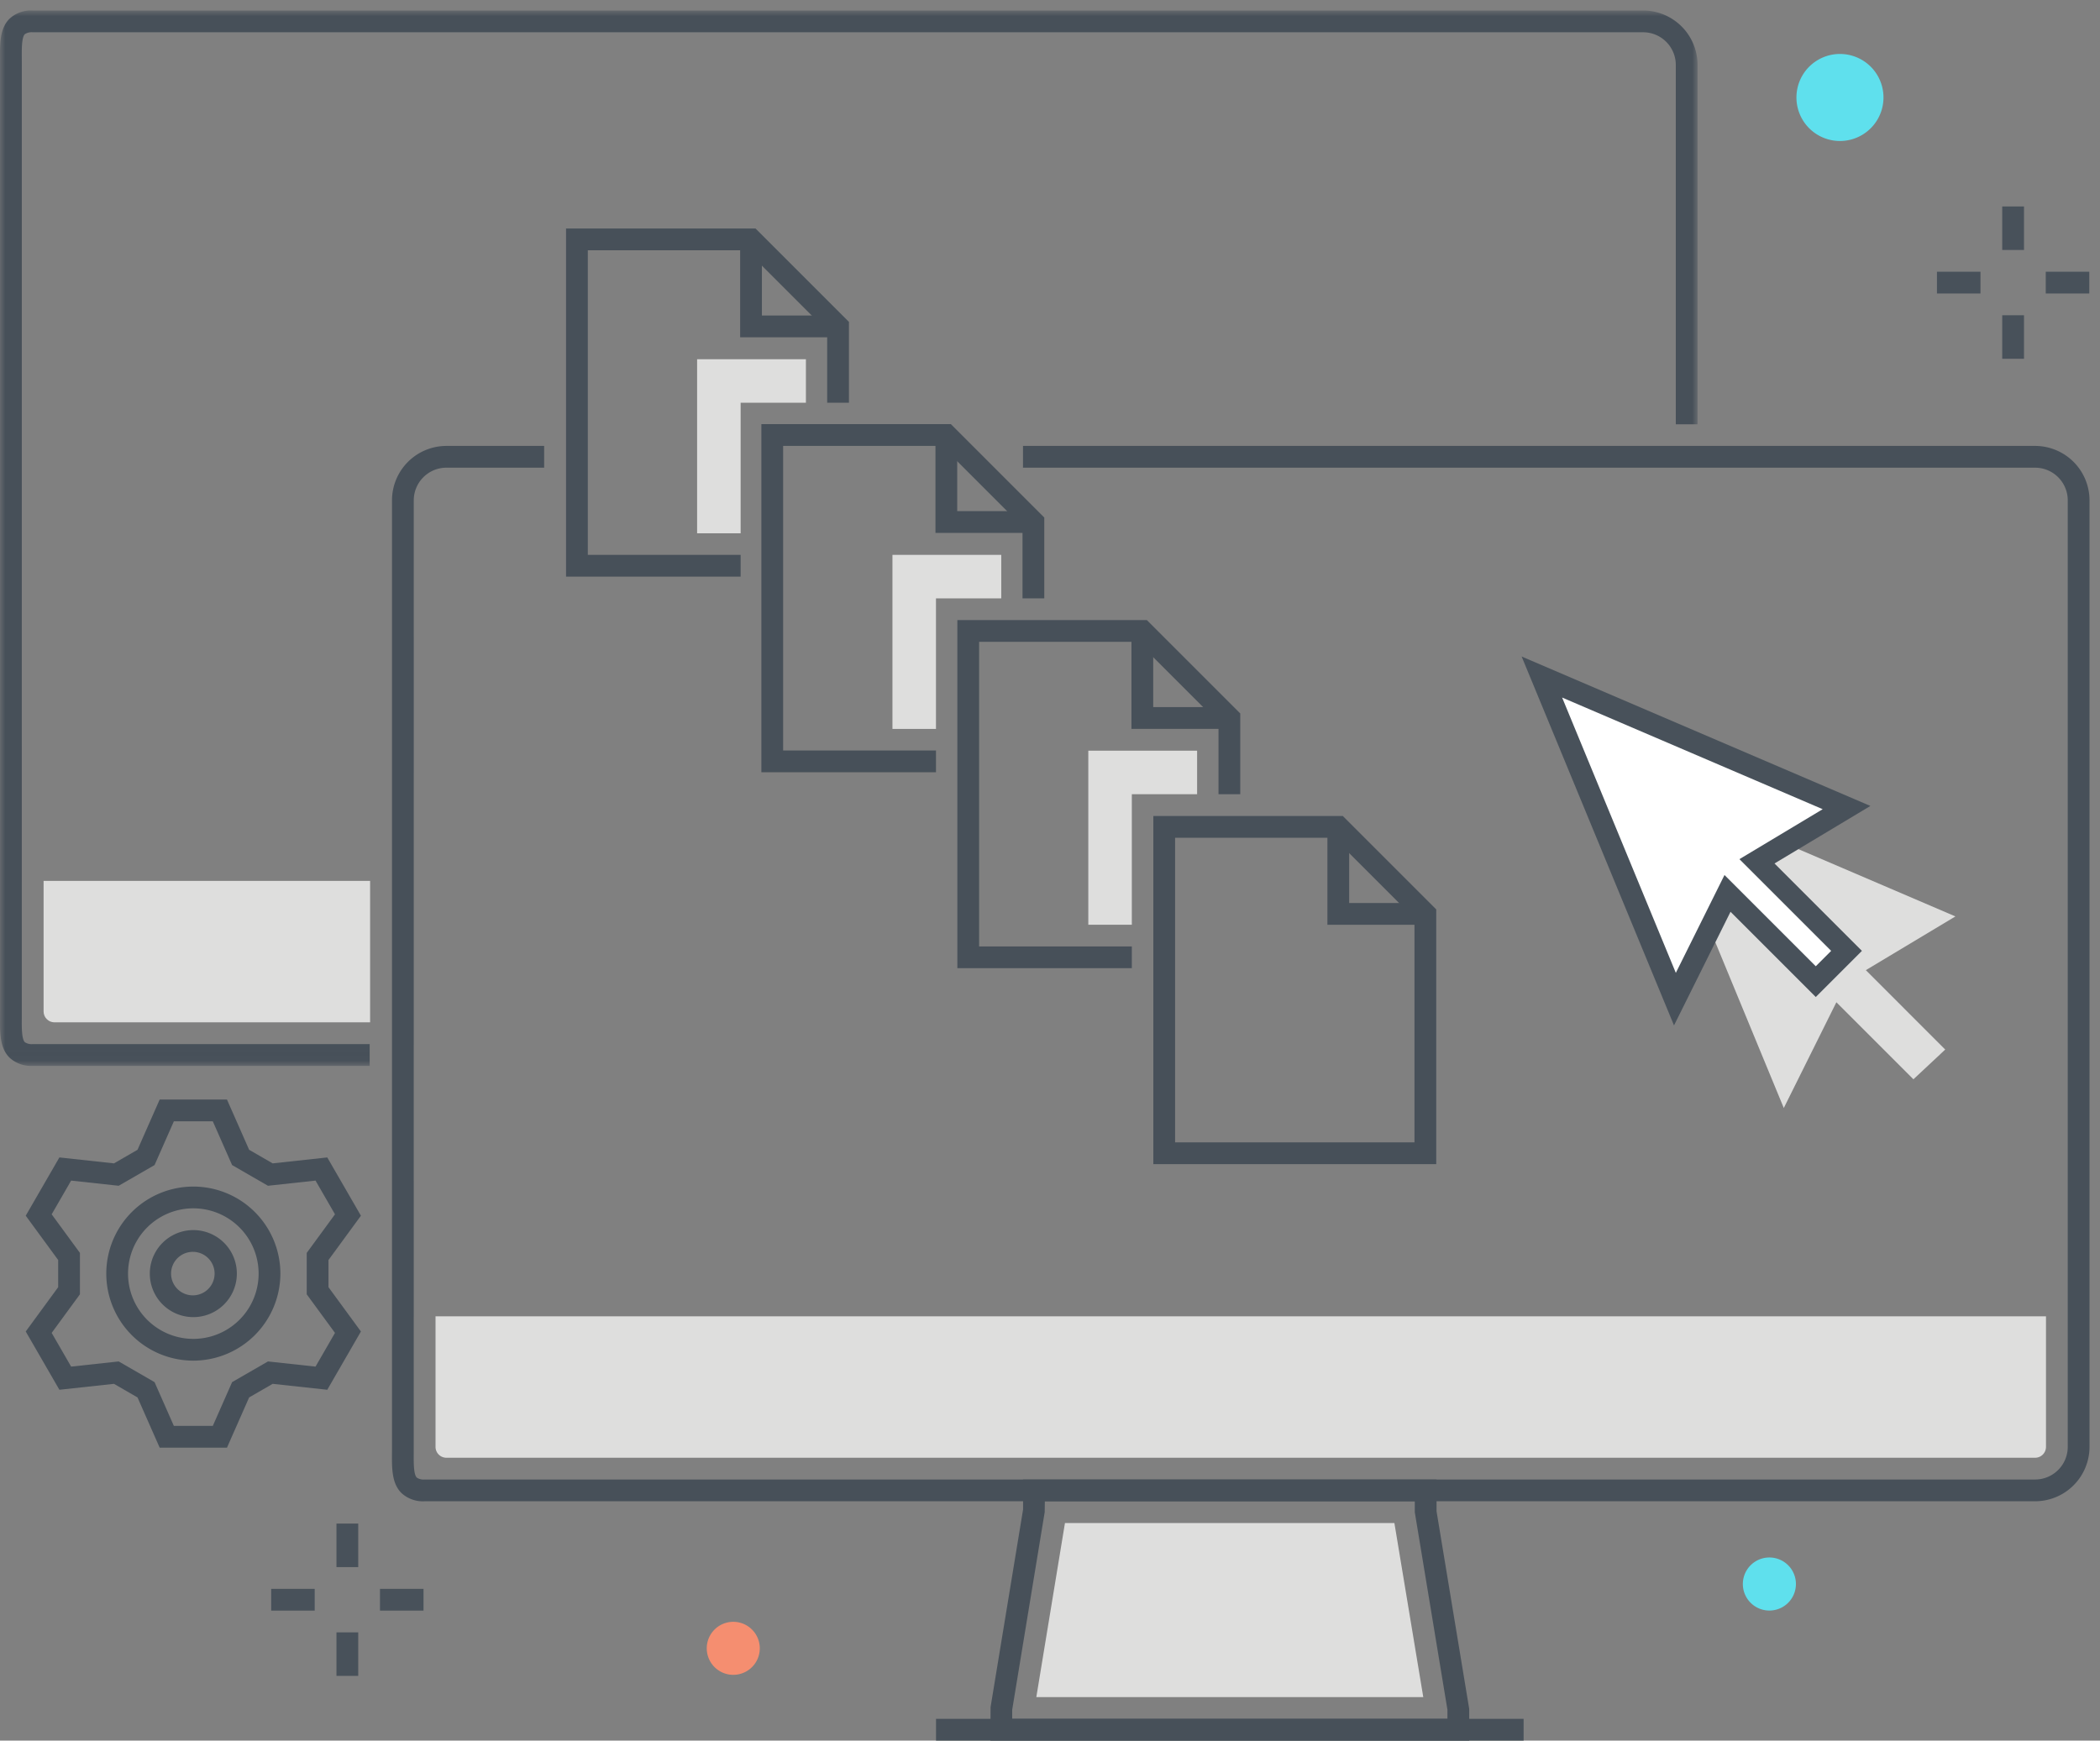 <?xml version="1.0" encoding="utf-8"?><svg xmlns="http://www.w3.org/2000/svg" xmlns:xlink="http://www.w3.org/1999/xlink" width="193" height="160" viewBox="0 0 193 160"><rect x="0" y="0" width="193" height="160" fill="#808080" stroke="none"/><defs><path id="pwa" d="M0 .961h156.014V97.98H0z"/></defs><g fill="none" fill-rule="evenodd"><mask id="pwb" fill="#fff"><use xlink:href="#pwa"/></mask><path fill="#475059" d="M33.975 97.975H3.004a2.897 2.897 0 0 1-2.141-.767c-.883-.89-.872-2.26-.86-3.71l.002-.523L.002 5.443c-.011-1.45-.022-2.82.862-3.71a2.894 2.894 0 0 1 2.14-.767h148.01a5.006 5.006 0 0 1 5 5v33.037h-2V5.966a3.004 3.004 0 0 0-3-3H3.004a1.133 1.133 0 0 0-.721.176c-.296.298-.288 1.354-.28 2.286l.002.538-.002 87.548c-.008.931-.016 1.987.28 2.286.214.137.468.199.721.175h30.971v2" mask="url(#pwb)"/><path fill="#DEDEDD" d="M34.015 80.975H4.006v12c0 .552.448.999 1 1h29.009v-13"/><path fill="#475059" d="M187.036 137.999H39.026a2.896 2.896 0 0 1-2.141-.767c-.883-.889-.872-2.259-.86-3.709l.002-.524V45.99a5.006 5.006 0 0 1 5-5h8.983v2h-8.983a3.004 3.004 0 0 0-3 3l-.002 87.548c-.008.932-.016 1.987.28 2.286.214.137.468.199.721.175h148.01a3.004 3.004 0 0 0 3-3V45.99a3.004 3.004 0 0 0-3-3H94.018v-2h93.018a5.006 5.006 0 0 1 5 5v87.009a5.006 5.006 0 0 1-5 5"/><path fill="#475059" d="M93.025 158h40.002v-.834l-3.002-18.167v-1H96.026l-.013.996-2.988 18.169V158zm42.002 2H91.025l.013-3.079 2.988-18.17v-2.752h37.999v2.918l3.002 18.166V160z"/><path fill="#475059" d="M86.025 159.999h54.002v-2H86.025z"/><path fill="#DEDEDD" d="M95.243 156h35.563l-2.655-16.001H97.875L95.243 156M40.027 120.999v12c.001.552.448.999 1 1h146.009a1.002 1.002 0 0 0 1-1v-12H40.027"/><path fill="#475059" d="M107.997 105.008h22V84.422l-7.414-7.414h-14.586v28zm24 2h-26v-32h17.414l8.586 8.586v23.414z"/><path fill="#475059" d="M130.996 85.008h-9v-9h2v7h7v2M104.021 88.997H87.985v-32H105.4l8.586 8.586v7.421h-2v-6.593l-7.414-7.414H89.985v28h14.036v2"/><path fill="#475059" d="M112.986 66.997h-9v-9h2v7h7v2M86.021 70.986H69.974v-32h17.415l8.585 8.586v7.432h-2V48.4l-7.414-7.414H71.974v28h14.047v2"/><path fill="#475059" d="M94.974 48.986h-9v-9h2v7h7v2"/><path fill="#DEDEDD" d="M110.021 69.004h-10v16h4v-12h6v-4M92.021 51.004h-10v16h4v-12h6v-4"/><path fill="#475059" d="M68.068 53.004H52.022v-32h17.414l8.586 8.586v7.432h-2v-6.604l-7.414-7.414H54.022v28h14.046v2"/><path fill="#475059" d="M77.022 31.004h-9v-9h2v7h7v2"/><path fill="#DEDEDD" d="M74.068 33.022h-10v16h4v-12h6v-4M179.712 84.239l-28-12 12.227 29.61 4.833-9.72 7.081 7.08 2.923-2.733-7.296-7.297 8.232-4.94"/><path fill="#FFF" d="M169.706 74.233l-28-12 12.227 29.61 4.833-9.72 8.111 8.11 2.829-2.828-8.232-8.232 8.232-4.94"/><path fill="#48515A" d="M143.566 64.119l10.451 25.309 4.473-8.996 8.388 8.387 1.414-1.414-8.431-8.431 7.653-4.592-23.948-10.263zm10.283 30.14l-14.004-33.911 32.052 13.736-8.811 5.287 8.034 8.034-4.242 4.242-7.835-7.834-5.194 10.446z"/><path fill="#475059" d="M15.979 131.072h3.578l1.774-4.024 3.296-1.902 4.371.475 1.789-3.099-2.598-3.547v-3.806l2.598-3.548-1.789-3.099-4.371.475-3.296-1.902-1.774-4.023h-3.578l-1.774 4.023-3.296 1.902-4.371-.475-1.789 3.099 2.597 3.548v3.806l-2.597 3.547 1.789 3.099 4.371-.475 3.296 1.902 1.774 4.024zm4.881 2h-6.185l-2.037-4.618-2.162-1.249-5.018.545-3.093-5.357 2.981-4.073v-2.497l-2.981-4.073 3.093-5.357 5.018.546 2.162-1.249 2.037-4.618h6.185l2.037 4.618 2.163 1.249 5.018-.546 3.092 5.357-2.981 4.073v2.497l2.981 4.073-3.092 5.357-5.018-.545-2.163 1.249-2.037 4.618z"/><path fill="#475059" d="M17.768 115.072a2 2 0 1 0-.001 3.999 2 2 0 0 0 .001-3.999zm0 6a4 4 0 1 1 0-8 4 4 0 0 1 0 8z"/><path fill="#475059" d="M17.768 111.072a6 6 0 1 0 0 12 6 6 0 0 0 0-12zm0 14a8 8 0 0 1-8-8 8 8 0 0 1 8-8 8 8 0 0 1 8 8 8.01 8.01 0 0 1-8 8z"/><path fill="#48515A" d="M184.015 22.978h2v-4h-2zM184.015 32.978h2v-4h-2zM188.015 26.978h4v-2h-4zM178.015 26.978h4v-2h-4zM30.923 144.05h2v-4h-2zM30.923 154.05h2v-4h-2zM34.923 148.05h4v-2h-4zM24.923 148.05h4v-2h-4z"/><path fill="#5FE0ED" d="M162.566 143.167a2.439 2.439 0 1 1-.001 4.877 2.439 2.439 0 0 1 .001-4.877M169.101 4.96a4 4 0 1 1 0 8 4 4 0 0 1 0-8"/><path fill="#F58E70" d="M67.39 149.08a2.437 2.437 0 1 1 .002 4.874 2.437 2.437 0 0 1-.002-4.874"/></g></svg>